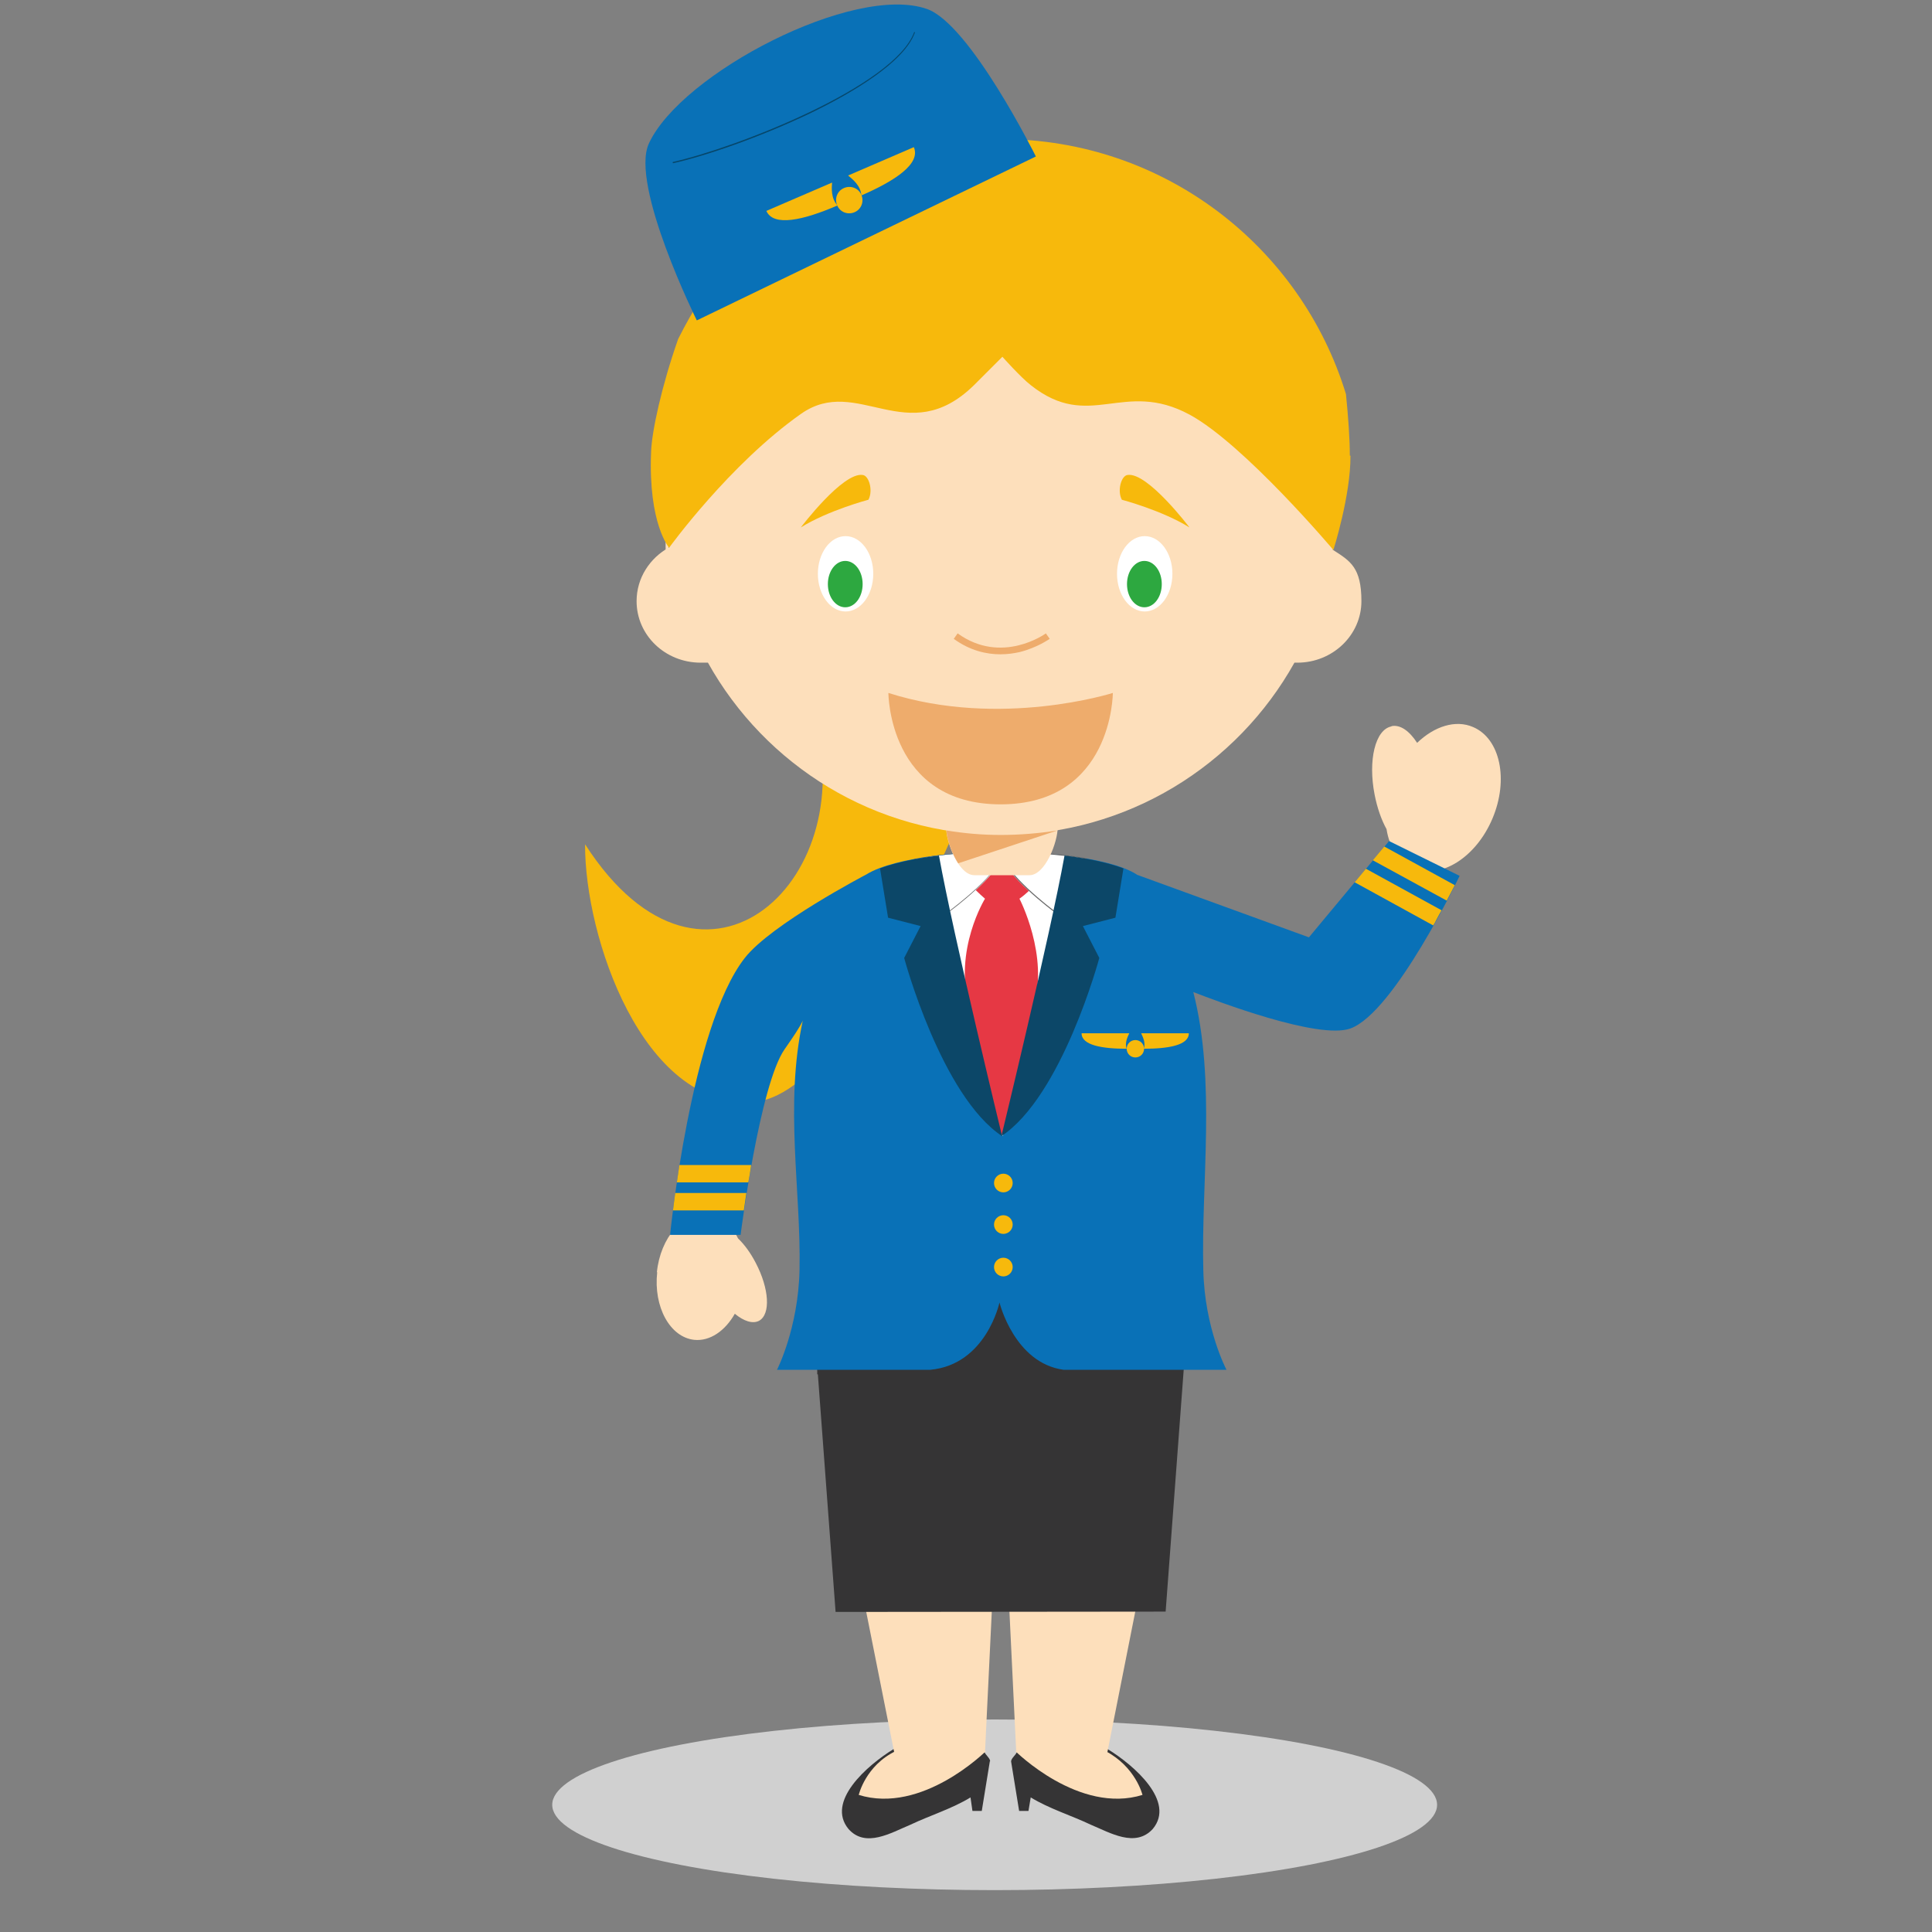 <?xml version="1.0" encoding="UTF-8"?>
<svg id="Layer_2" xmlns="http://www.w3.org/2000/svg" version="1.1" viewBox="0 0 600 600">
  <rect x="0" y="0" width="600" height="600" fill="#808080" stroke="none"/>
  <!-- Generator: Adobe Illustrator 29.1.0, SVG Export Plug-In . SVG Version: 2.1.0 Build 142)  -->
  <defs>
    <style>
      .st0 {
        fill: #0c4768;
      }

      .st1 {
        fill: #eeac6c;
      }

      .st2 {
        fill: #353435;
      }

      .st3 {
        fill: #0971b7;
      }

      .st4 {
        fill: #d0d0d0;
      }

      .st5 {
        fill: #fddfbb;
      }

      .st6 {
        fill: #e63844;
      }

      .st7 {
        fill: #fff;
      }

      .st8 {
        fill: #f7b90c;
      }

      .st9 {
        fill: #676767;
      }

      .st10 {
        fill: #06476b;
      }

      .st11 {
        fill: #2da840;
      }
    </style>
  </defs>
  <ellipse class="st4" cx="308.9" cy="560.5" rx="137.4" ry="26.5"/>
  <g>
    <g>
      <g>
        <path class="st2" d="M307.5,547c0-1-1.5-2-1.8-3l-28.2-.8c-8.3,5.1-21,16.3-14,24.8,5.3,6,13.2,1.2,19.2-1.3,6.1-2.9,13-5,18.7-8.5l.6,4.2h2.9l2.5-15.4h0Z"/>
        <path class="st5" d="M266.6,557.4c19.8,6.2,39.6-13.6,39.6-13.6h-28c-9.4,4.5-11.5,13.6-11.5,13.6Z"/>
      </g>
      <g>
        <path class="st2" d="M344,543.2l-28.2.8c-.2,1-1.7,1.9-1.8,3h0s2.5,15.4,2.5,15.4h2.9l.7-4.2c5.7,3.5,12.6,5.6,18.7,8.5,6,2.5,13.8,7.2,19.2,1.3,7.1-8.5-5.7-19.7-14-24.8Z"/>
        <path class="st5" d="M354.9,557.4c-19.8,6.2-39.6-13.6-39.6-13.6h28c9.4,4.9,11.5,13.6,11.5,13.6Z"/>
      </g>
    </g>
    <polygon class="st5" points="325.4 424.2 310.8 424.2 297.3 424.2 253.8 424.2 277.7 544.2 305.9 544.2 310.1 457.2 311.4 457.2 315.6 544.2 343.9 544.2 367.7 424.2 325.4 424.2"/>
    <polygon class="st2" points="325.4 424.2 310.8 424.2 297.3 424.2 253.8 424.2 259.5 500.6 362 500.5 367.7 424.2 325.4 424.2"/>
    <rect class="st2" x="253.8" y="401.2" width="113" height="25.6"/>
  </g>
  <path class="st8" d="M181.7,262.2c37.4,58.1,87.4,9.6,70.4-41.7-12.3-37.3,54.6,12.1,54.6,12.1,0,0-39.2,108-73.2,109.7-34,1.6-51.9-51.3-51.8-80Z"/>
  <g>
    <g>
      <path class="st5" d="M204,395.1c1.1-10.8,8.2-18.9,15.7-18.1,4,.4,7.4,3.3,9.5,7.6,2,1.9,3.9,4.5,5.5,7.6,4.2,8,4.7,16,1,18-2,1-4.7.1-7.5-2.2-3,5.3-7.7,8.6-12.6,8.1-7.5-.8-12.7-10.2-11.5-21Z"/>
      <path class="st5" d="M432.2,225.5c2.7-.5,5.5,1.5,7.9,5.2,5.3-5.1,11.9-7.3,17.4-4.9,8.4,3.6,11.1,16.3,6,28.4-5.1,12.1-16.1,19-24.6,15.5-4.5-1.9-7.4-6.5-8.3-12.2-1.6-2.9-2.9-6.6-3.7-10.7-2.1-10.7.2-20.2,5.2-21.2Z"/>
    </g>
    <path class="st3" d="M431.3,261.3l-24.8,29.8-53.3-19.4s0,0,0,0c-9.2-6.1-33.9-7-33.9-7l-8,.3h-.7l-8-.4s-24.2,1.1-33.6,7c0,0,0,0,0,0,0,0-29.5,15.4-37.7,25.9-16.8,21.5-23.2,86-23.2,86h21.9s5.9-46.6,13.7-57.7c2.8-4,4.6-6.7,5.6-8.8-5.7,26.4-.5,52.7-1,77.4-.4,18.2-7,31-7,31h47.6c17.4-1.6,21.5-20.9,21.5-20.9,0,0,4.6,18.8,19.9,20.9h50.6s-6.8-12.8-7.2-31c-.7-27.3,4-58.5-3.1-86.3,7,2.7,38.9,14.9,48.8,11.3,13.7-5,33.9-47.4,33.9-47.4l-21.9-10.8Z"/>
    <g>
      <path class="st8" d="M355.3,325.7c0,1.5-1.2,2.7-2.7,2.7s-2.7-1.2-2.7-2.7,1.2-2.7,2.7-2.7,2.7,1.2,2.7,2.7Z"/>
      <path class="st8" d="M350.7,320.9h-14.8c0,3.7,6.3,4.8,14,4.8-.7-1.9.4-3.9.8-4.8Z"/>
      <path class="st8" d="M354.4,320.9h14.8c0,3.7-6.3,4.8-14,4.8.7-1.9-.4-3.9-.8-4.8Z"/>
    </g>
    <g>
      <path class="st8" d="M426.4,267.2l22.9,12.5c1-1.9,1.8-3.5,2.5-4.8l-21.9-12-3.5,4.2Z"/>
      <path class="st8" d="M424.2,269.8l-3.5,4.2,24.4,13.4c.4-.6.7-1.2,1-1.8.5-1,1.1-2,1.6-2.9l-23.5-12.9Z"/>
      <path class="st8" d="M210.2,367.2h22.2c.3-1.5.6-3.3.9-5.4h-22.3c-.3,2.1-.6,3.9-.8,5.4Z"/>
      <path class="st8" d="M209,375.9h22c.2-1.5.5-3.3.8-5.4h-22.1c-.3,2.1-.5,3.9-.7,5.4Z"/>
    </g>
    <g>
      <path class="st7" d="M313.6,349.1l9.5-21.5,11.6-61.4c-8.1-1.2-15.3-1.4-15.3-1.4l-8,.3h-.7l-8-.4s-6.5.3-14,1.4l10.3,61.6,8.8,20.1,3.5,5,2.4-3.6Z"/>
      <path class="st6" d="M301,312.8c-4.9-17.9,4.9-33.7,4.9-33.7-2.1-1.8-4-3.8-4-3.8l9-7.8,10,7.8s-2,2.2-4.3,3.8c0,0,9.3,17.8,4.3,33.7-2.2,6.9-4.3,28.5-4.3,28.5l-5.6,11.3-5.6-10.6s-2.5-22-4.4-29.2Z"/>
      <g>
        <path class="st7" d="M311,265.5h-.4l-8-.6s-9.1.3-18.3,2c-.2,3.1-.2,6.3.6,9.4.7,2.4,1.9,2.9,3.2,4.6,1.2,1.7.5,2.9,2.9,3.3,1.5.3,2.7-.3,3.7-1.2v.3c.1,0,16.3-12,16.3-17.8Z"/>
        <path class="st9" d="M291.7,284.4c-.2,0-.5,0-.8,0-1.7-.3-1.9-1-2.3-1.9-.2-.4-.4-.9-.7-1.5-.4-.5-.8-.9-1.2-1.3-.9-.9-1.6-1.7-2.1-3.4-.7-2.7-.9-5.8-.6-9.5h0c0-.1.1-.1.1-.1,9.1-1.7,18.2-2,18.3-2l8.1.4h.5c0,6-15.6,17.7-16.3,18.1h0c0,0-.1,0-.1,0-1,.8-1.9,1.2-3,1.2ZM284.4,266.9c-.3,3.7,0,6.7.6,9.3.5,1.6,1.2,2.4,2,3.2.4.4.8.8,1.2,1.3.4.6.6,1.1.8,1.6.3.9.5,1.4,2.1,1.7,1.3.2,2.4-.1,3.6-1.2h0c0,0,.1.1.1.1,1.3-1,15.8-11.8,16.1-17.6h-.2l-8.1-.5c0,0-9.1.3-18.2,1.9Z"/>
      </g>
      <g>
        <path class="st7" d="M335.8,277.3c1.1-2.9,2.4-7.4,1.4-10.7-9.1-1.6-17.9-1.6-17.9-1.6l-8,.5h0c0,5.8,16.2,17.8,16.2,17.8l.4-.2c4.1,0,6.5-1.9,8-5.8Z"/>
        <path class="st9" d="M327.5,283.3h0c-.7-.5-16.3-12.2-16.3-18.2h0s.2,0,.2,0l8-.4c0,0,8.9.2,17.9,1.8h0s0,0,0,0c.8,2.6.3,6.2-1.4,10.8-1.5,4-4,5.8-8.1,5.8h-.4ZM311.4,265.2c.3,5.7,15.1,17,16.1,17.7h.3c4.1,0,6.4-1.7,7.8-5.7,1.7-4.5,2.2-8,1.4-10.5-8.9-1.5-17.7-1.8-17.8-1.8l-7.9.3Z"/>
      </g>
    </g>
    <g>
      <path class="st0" d="M311.2,352.8s-15.1-62.1-19.6-87.1h0c-5.9.7-13,2-18.3,4h0l2.5,15.3,10.1,2.6-5.1,9.9s11.5,42.9,30.5,55.4Z"/>
      <path class="st0" d="M311,352.8s15.1-62.1,19.6-87.1h0c5.9.7,13,2,18.3,4h0l-2.5,15.3-10.1,2.6,5.1,9.9s-11.5,42.9-30.5,55.4Z"/>
      <path class="st8" d="M314.5,367.4c0,1.6-1.3,2.9-2.9,2.9s-2.9-1.3-2.9-2.9,1.3-2.9,2.9-2.9,2.9,1.3,2.9,2.9Z"/>
      <path class="st8" d="M314.5,380.3c0,1.6-1.3,2.9-2.9,2.9s-2.9-1.3-2.9-2.9,1.3-2.9,2.9-2.9,2.9,1.3,2.9,2.9Z"/>
      <path class="st8" d="M314.5,393.5c0,1.6-1.3,2.9-2.9,2.9s-2.9-1.3-2.9-2.9,1.3-2.9,2.9-2.9,2.9,1.3,2.9,2.9Z"/>
    </g>
  </g>
  <g>
    <path class="st5" d="M413.9,170.8c.8-5.1,1.2-10.4,1.2-15.7,0-57.6-46.7-104.2-104.2-104.2s-104.2,46.7-104.2,104.2.4,10.1,1.1,14.9c-6,3.3-10.1,9.5-10.1,16.7,0,10.6,8.9,19.1,19.9,19.1s1.5,0,2.2-.1c17.8,32,51.9,53.6,91.1,53.6s73.3-21.6,91.1-53.5c.3,0,.6,0,.9,0,11,0,19.9-8.6,19.9-19.1s-3.5-12.5-8.8-15.9Z"/>
    <path class="st1" d="M310.7,249.8c34.9,0,34.9-34.6,34.9-34.6,0,0-34.9,11.1-69.7,0,0,0,0,34.6,34.9,34.6Z"/>
    <path class="st1" d="M310.7,203.2c-4.3,0-9.4-1.1-14.5-4.8l1.2-1.7c13.7,9.9,27.3.1,27.4,0l1.2,1.7c-.2.1-3.8,2.7-9.3,4.1-1.8.4-3.8.7-6.1.7Z"/>
    <g>
      <ellipse class="st7" cx="262.6" cy="178.2" rx="8.6" ry="11.7"/>
      <ellipse class="st7" cx="355.5" cy="178.2" rx="8.6" ry="11.7"/>
    </g>
    <g>
      <path class="st11" d="M267.9,181.4c0,4-2.4,7.2-5.4,7.2s-5.4-3.2-5.4-7.2,2.4-7.2,5.4-7.2,5.4,3.2,5.4,7.2Z"/>
      <path class="st11" d="M360.8,181.4c0,4-2.4,7.2-5.4,7.2s-5.4-3.2-5.4-7.2,2.4-7.2,5.4-7.2,5.4,3.2,5.4,7.2Z"/>
    </g>
    <g>
      <path class="st8" d="M248.7,163.8c8.5-5.3,21-8.6,21-8.6,1.5-2.8.2-7.5-1.8-7.7-6.2-.9-19.2,16.3-19.2,16.3Z"/>
      <path class="st8" d="M369.4,163.8c-8.5-5.3-21-8.6-21-8.6-1.5-2.8-.2-7.5,1.8-7.7,6.2-.9,19.2,16.3,19.2,16.3Z"/>
      <path class="st8" d="M419.2,141.5c0-5.4-.5-12.1-1.2-19.1-14-45.9-56.7-79.2-107.1-79.2s-81.9,25.3-100.3,62.1c-5.1,14.5-8.2,28.7-8.4,35.1-.9,22.3,5.6,29.7,5.6,29.7,0,0,18.8-26,41-41.6,17.5-12.3,33,11.4,53.7-8.9,1.8-1.8,8.8-8.8,8.8-8.8,0,0,5.7,6.4,8.8,8.8,18.4,14.6,28.7-2,49.4,9.2,16.9,9.2,44.6,42,44.6,42,0,0,5.4-17,5.3-29.3Z"/>
    </g>
    <g>
      <path class="st5" d="M302.7,271.8h17c4.9,0,8.8-10.2,8.8-15.1h-34.7c0,4.9,3.9,15.1,8.8,15.1Z"/>
      <path class="st1" d="M297.6,268.1l30.8-10.2h0c-5.7.9-11.6,1.4-17.6,1.4s-11.4-.5-16.9-1.4c.3,3,1.7,7.1,3.6,10.1Z"/>
    </g>
  </g>
  <g>
    <path class="st3" d="M287.9,2.8c13.4,4.7,33.8,45.8,33.8,45.8l-105.3,50.9s-20.8-42-14.9-54.9c10-21.8,63.8-49.8,86.4-41.8Z"/>
    <g>
      <path class="st8" d="M267.5,60.5c.9,2.1,0,4.5-2.1,5.4-2.1.9-4.5,0-5.4-2.1-.9-2.1,0-4.5,2.1-5.4,2.1-.9,4.5,0,5.4,2.1Z"/>
      <path class="st8" d="M258.4,56.7l-20.4,8.8c2.2,5,11.5,2.9,22.1-1.7-2.1-2.2-1.8-5.5-1.7-7.1Z"/>
      <path class="st8" d="M263.4,54.5l20.4-8.8c2.2,5.1-5.7,10.4-16.3,15-.2-3.1-2.8-5.1-4-6.1Z"/>
    </g>
    <path class="st10" d="M209,50.6c0,0-.1,0-.1-.1,0,0,0-.2.1-.2,19.6-4.4,68.7-23.5,74.9-40.3,0,0,.1-.1.2,0,0,0,.1.1,0,.2-3.4,9.2-19.2,18.5-31.9,24.7-16.2,7.8-33.3,13.6-43.2,15.8,0,0,0,0,0,0Z"/>
  </g>
</svg>